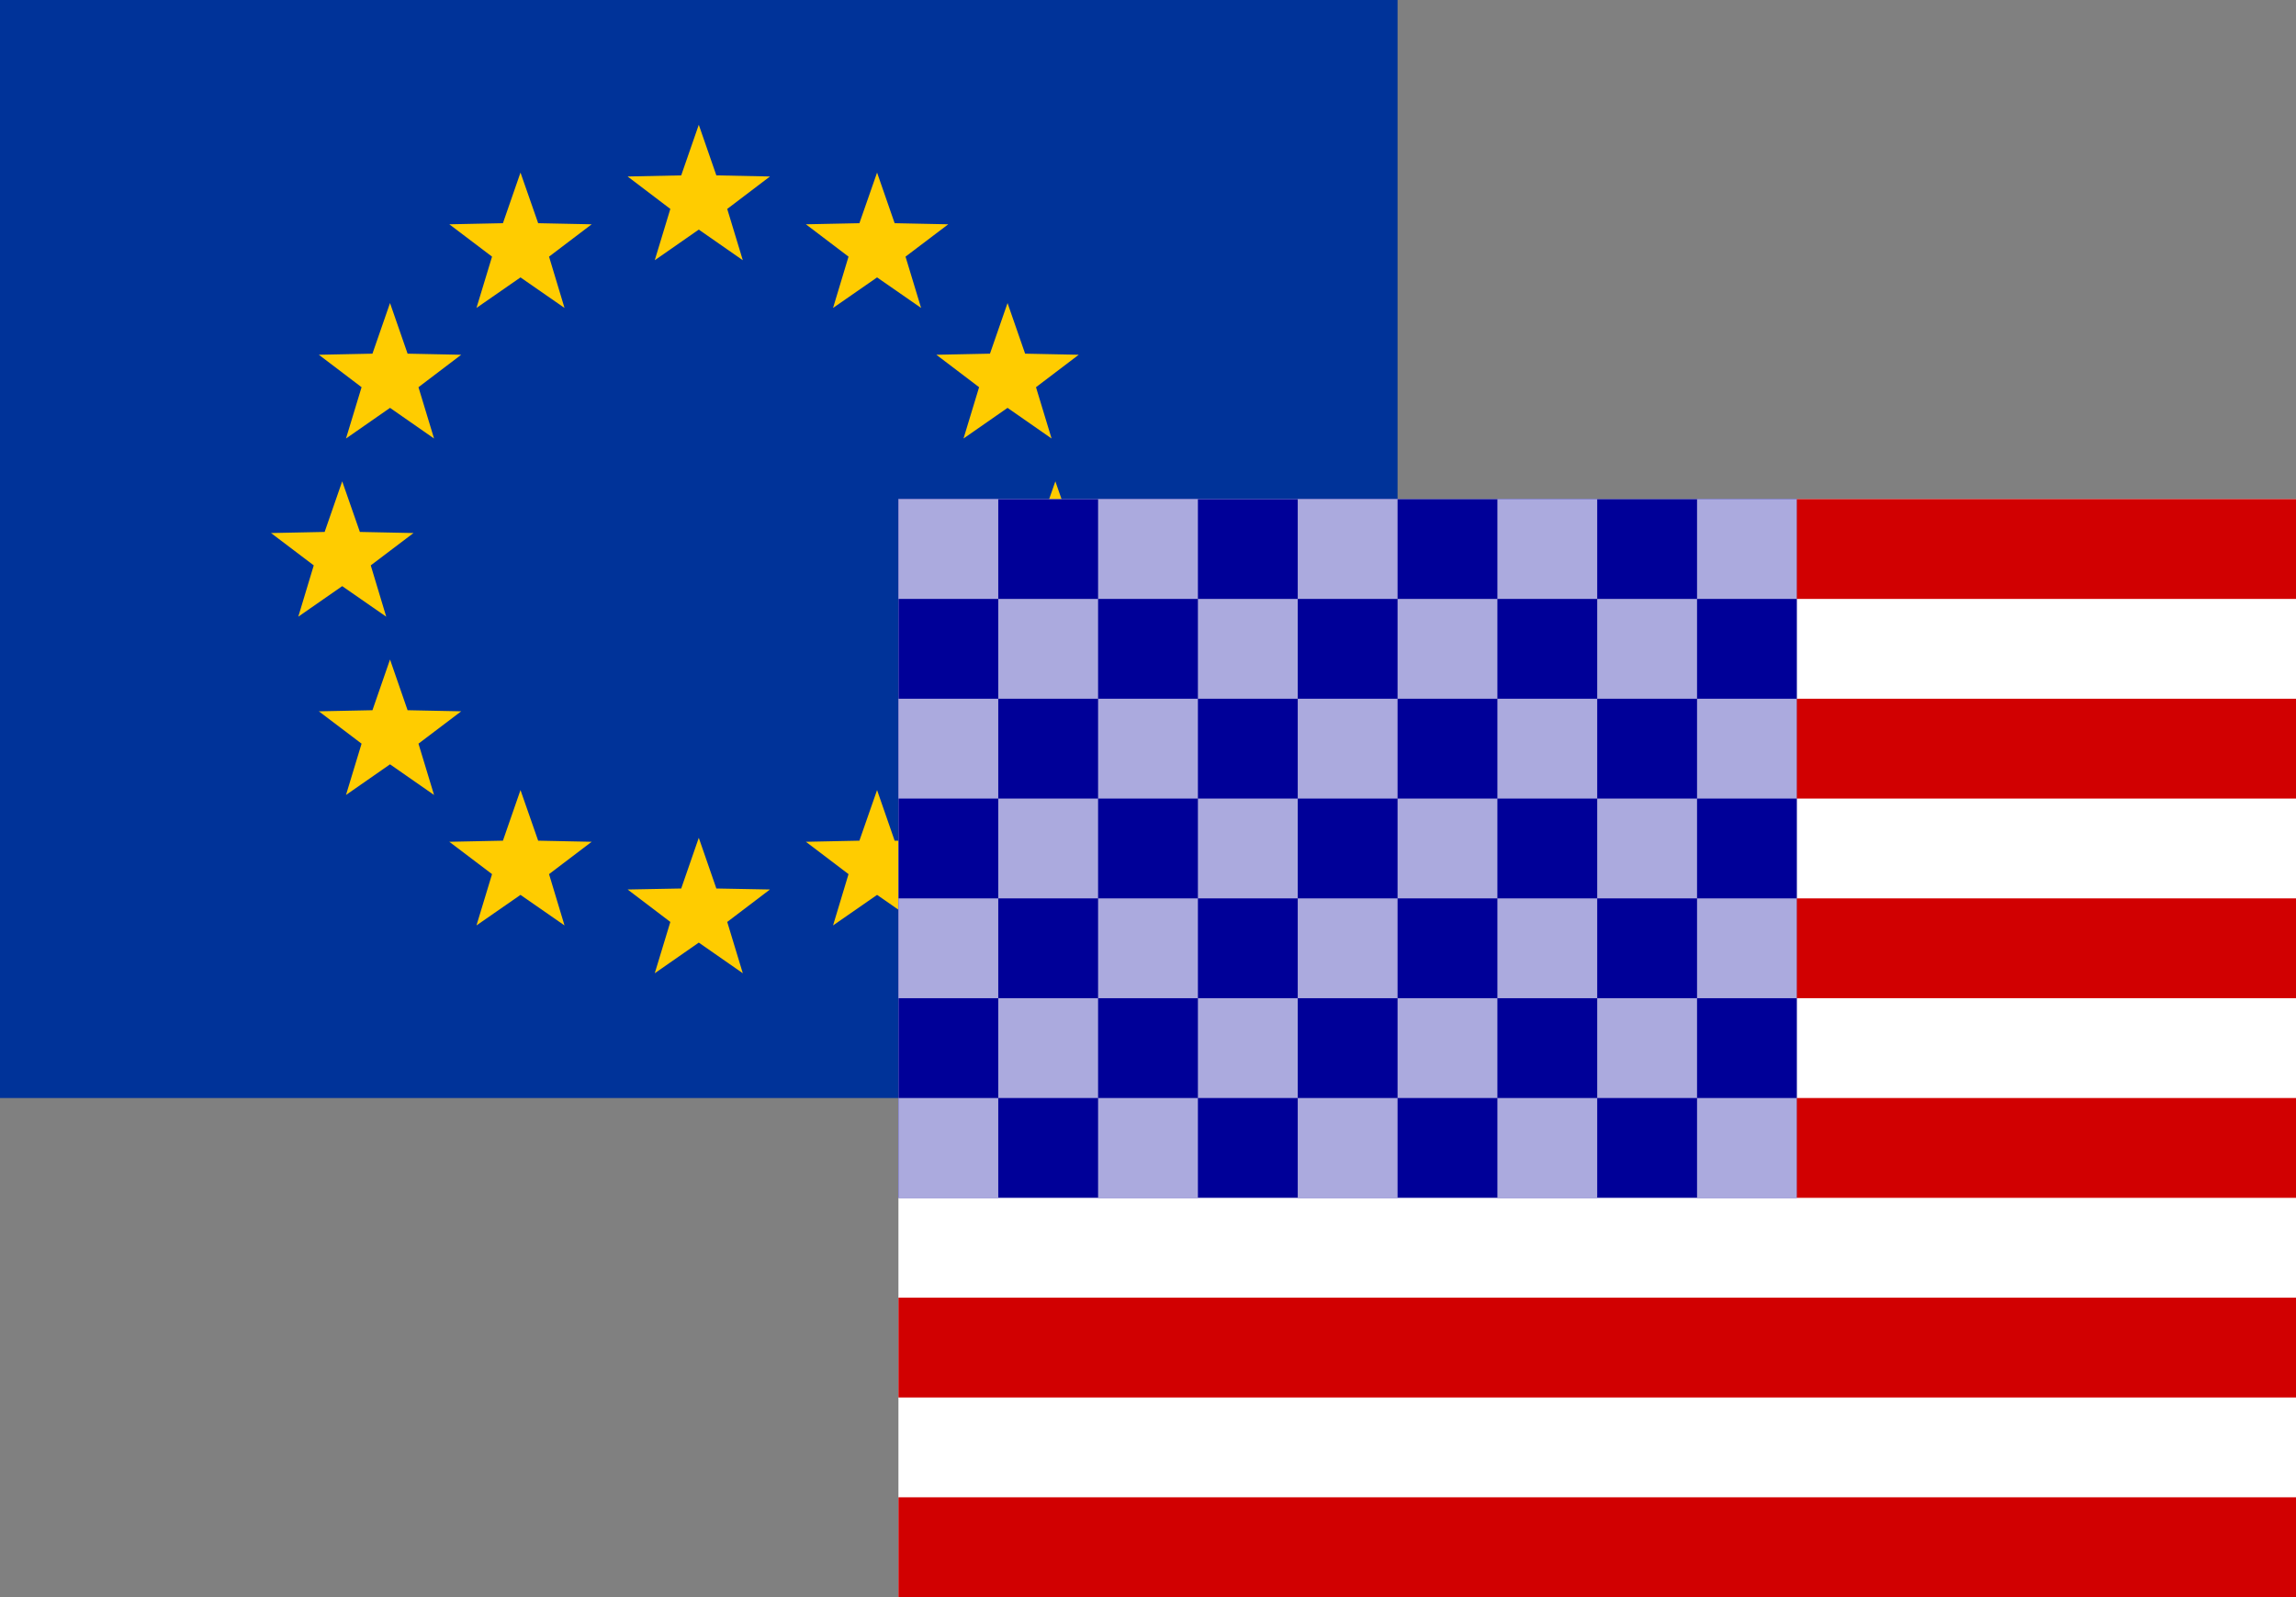 <?xml version="1.0" encoding="UTF-8"?>
<svg width="23px" height="16px" viewBox="0 0 23 16" version="1.1" xmlns="http://www.w3.org/2000/svg" xmlns:xlink="http://www.w3.org/1999/xlink">
    <rect x="0" y="0" width="23" height="16" fill="#808080" stroke="none"/>
    <!-- Generator: Sketch 47.1 (45422) - http://www.bohemiancoding.com/sketch -->
    <title>Group 2</title>
    <desc>Created with Sketch.</desc>
    <defs></defs>
    <g id="Page-1" stroke="none" stroke-width="1" fill="none" fill-rule="evenodd">
        <g id="Desktop" transform="translate(-1387, -858)">
            <g id="Activ" transform="translate(816, 854)">
                <g id="Group-2">
                    <g id="Quotes-list-Copy-6" transform="translate(571, 3)">
                        <g id="Quotes-list" transform="translate(0, 1)">
                            <g id="Elements/Quotes/apple">
                                <g id="Group-2">
                                    <g id="euro">
                                        <polygon id="bg" fill="#003399" fill-rule="nonzero" points="0 0 14 0 14 11 0 11"></polygon>
                                        <path d="M7,2.3 L6.559,2.607 L6.715,2.093 L6.287,1.768 L6.824,1.757 L7,1.25 L7.176,1.757 L7.713,1.768 L7.285,2.093 L7.441,2.607 L7,2.3 Z M8.786,2.779 L8.345,3.085 L8.5,2.571 L8.073,2.247 L8.609,2.236 L8.786,1.729 L8.962,2.236 L9.499,2.247 L9.071,2.571 L9.227,3.085 L8.786,2.779 Z M10.093,4.086 L9.652,4.393 L9.808,3.879 L9.38,3.554 L9.917,3.543 L10.093,3.036 L10.269,3.543 L10.806,3.554 L10.378,3.879 L10.534,4.393 L10.093,4.086 Z M10.572,5.872 L10.131,6.178 L10.286,5.664 L9.858,5.34 L10.395,5.329 L10.572,4.822 L10.748,5.329 L11.285,5.34 L10.857,5.664 L11.012,6.178 L10.572,5.872 Z M10.093,7.657 L9.652,7.964 L9.808,7.45 L9.38,7.126 L9.917,7.115 L10.093,6.607 L10.269,7.115 L10.806,7.126 L10.378,7.45 L10.534,7.964 L10.093,7.657 Z M8.786,8.965 L8.345,9.271 L8.5,8.757 L8.073,8.433 L8.609,8.422 L8.786,7.915 L8.962,8.422 L9.499,8.433 L9.071,8.757 L9.227,9.271 L8.786,8.965 Z M7,9.443 L6.559,9.75 L6.715,9.236 L6.287,8.911 L6.824,8.901 L7,8.393 L7.176,8.901 L7.713,8.911 L7.285,9.236 L7.441,9.75 L7,9.443 Z M5.214,8.965 L4.773,9.271 L4.929,8.757 L4.501,8.433 L5.038,8.422 L5.214,7.915 L5.391,8.422 L5.927,8.433 L5.5,8.757 L5.655,9.271 L5.214,8.965 Z M3.907,7.657 L3.466,7.964 L3.622,7.45 L3.194,7.126 L3.731,7.115 L3.907,6.607 L4.083,7.115 L4.62,7.126 L4.192,7.45 L4.348,7.964 L3.907,7.657 Z M3.428,5.872 L2.988,6.178 L3.143,5.664 L2.715,5.34 L3.252,5.329 L3.428,4.822 L3.605,5.329 L4.142,5.34 L3.714,5.664 L3.869,6.178 L3.428,5.872 Z M3.907,4.086 L3.466,4.393 L3.622,3.879 L3.194,3.554 L3.731,3.543 L3.907,3.036 L4.083,3.543 L4.62,3.554 L4.192,3.879 L4.348,4.393 L3.907,4.086 Z M5.214,2.779 L4.773,3.085 L4.929,2.571 L4.501,2.247 L5.038,2.236 L5.214,1.729 L5.391,2.236 L5.927,2.247 L5.5,2.571 L5.655,3.085 L5.214,2.779 Z" id="Star-2" fill="#FFCC00" fill-rule="evenodd"></path>
                                    </g>
                                    <g id="usa" transform="translate(9, 5)">
                                        <rect id="Rectangle" fill="#FFFFFF" x="0" y="0" width="14" height="11"></rect>
                                        <rect id="Rectangle-Copy-33" fill="#000098" x="0" y="0" width="9" height="7"></rect>
                                        <path d="M0,0 L1,0 L1,1 L0,1 L0,0 Z M1,1 L2,1 L2,2 L1,2 L1,1 Z M3,1 L4,1 L4,2 L3,2 L3,1 Z M1,3 L2,3 L2,4 L1,4 L1,3 Z M3,3 L4,3 L4,4 L3,4 L3,3 Z M1,5 L2,5 L2,6 L1,6 L1,5 Z M3,5 L4,5 L4,6 L3,6 L3,5 Z M5,1 L6,1 L6,2 L5,2 L5,1 Z M5,3 L6,3 L6,4 L5,4 L5,3 Z M5,5 L6,5 L6,6 L5,6 L5,5 Z M7,1 L8,1 L8,2 L7,2 L7,1 Z M7,3 L8,3 L8,4 L7,4 L7,3 Z M7,5 L8,5 L8,6 L7,6 L7,5 Z M0,2 L1,2 L1,3 L0,3 L0,2 Z M2,0 L3,0 L3,1 L2,1 L2,0 Z M2,2 L3,2 L3,3 L2,3 L2,2 Z M4,0 L5,0 L5,1 L4,1 L4,0 Z M4,2 L5,2 L5,3 L4,3 L4,2 Z M6,0 L7,0 L7,1 L6,1 L6,0 Z M6,2 L7,2 L7,3 L6,3 L6,2 Z M8,0 L9,0 L9,1 L8,1 L8,0 Z M8,2 L9,2 L9,3 L8,3 L8,2 Z M0,4 L1,4 L1,5 L0,5 L0,4 Z M2,4 L3,4 L3,5 L2,5 L2,4 Z M4,4 L5,4 L5,5 L4,5 L4,4 Z M6,4 L7,4 L7,5 L6,5 L6,4 Z M8,4 L9,4 L9,5 L8,5 L8,4 Z M0,6 L1,6 L1,7 L0,7 L0,6 Z M2,6 L3,6 L3,7 L2,7 L2,6 Z M4,6 L5,6 L5,7 L4,7 L4,6 Z M6,6 L7,6 L7,7 L6,7 L6,6 Z M8,6 L9,6 L9,7 L8,7 L8,6 Z" id="Combined-Shape" fill="#ABAADE"></path>
                                        <path d="M9,0 L14,0 L14,1 L9,1 L9,0 Z M9,2 L14,2 L14,3 L9,3 L9,2 Z M9,4 L14,4 L14,5 L9,5 L9,4 Z M9,6 L14,6 L14,7 L9,7 L9,6 Z M0,8 L14,8 L14,9 L0,9 L0,8 Z M0,10 L14,10 L14,11 L0,11 L0,10 Z" id="Combined-Shape" fill="#D10001"></path>
                                    </g>
                                </g>
                            </g>
                        </g>
                    </g>
                </g>
            </g>
        </g>
    </g>
</svg>